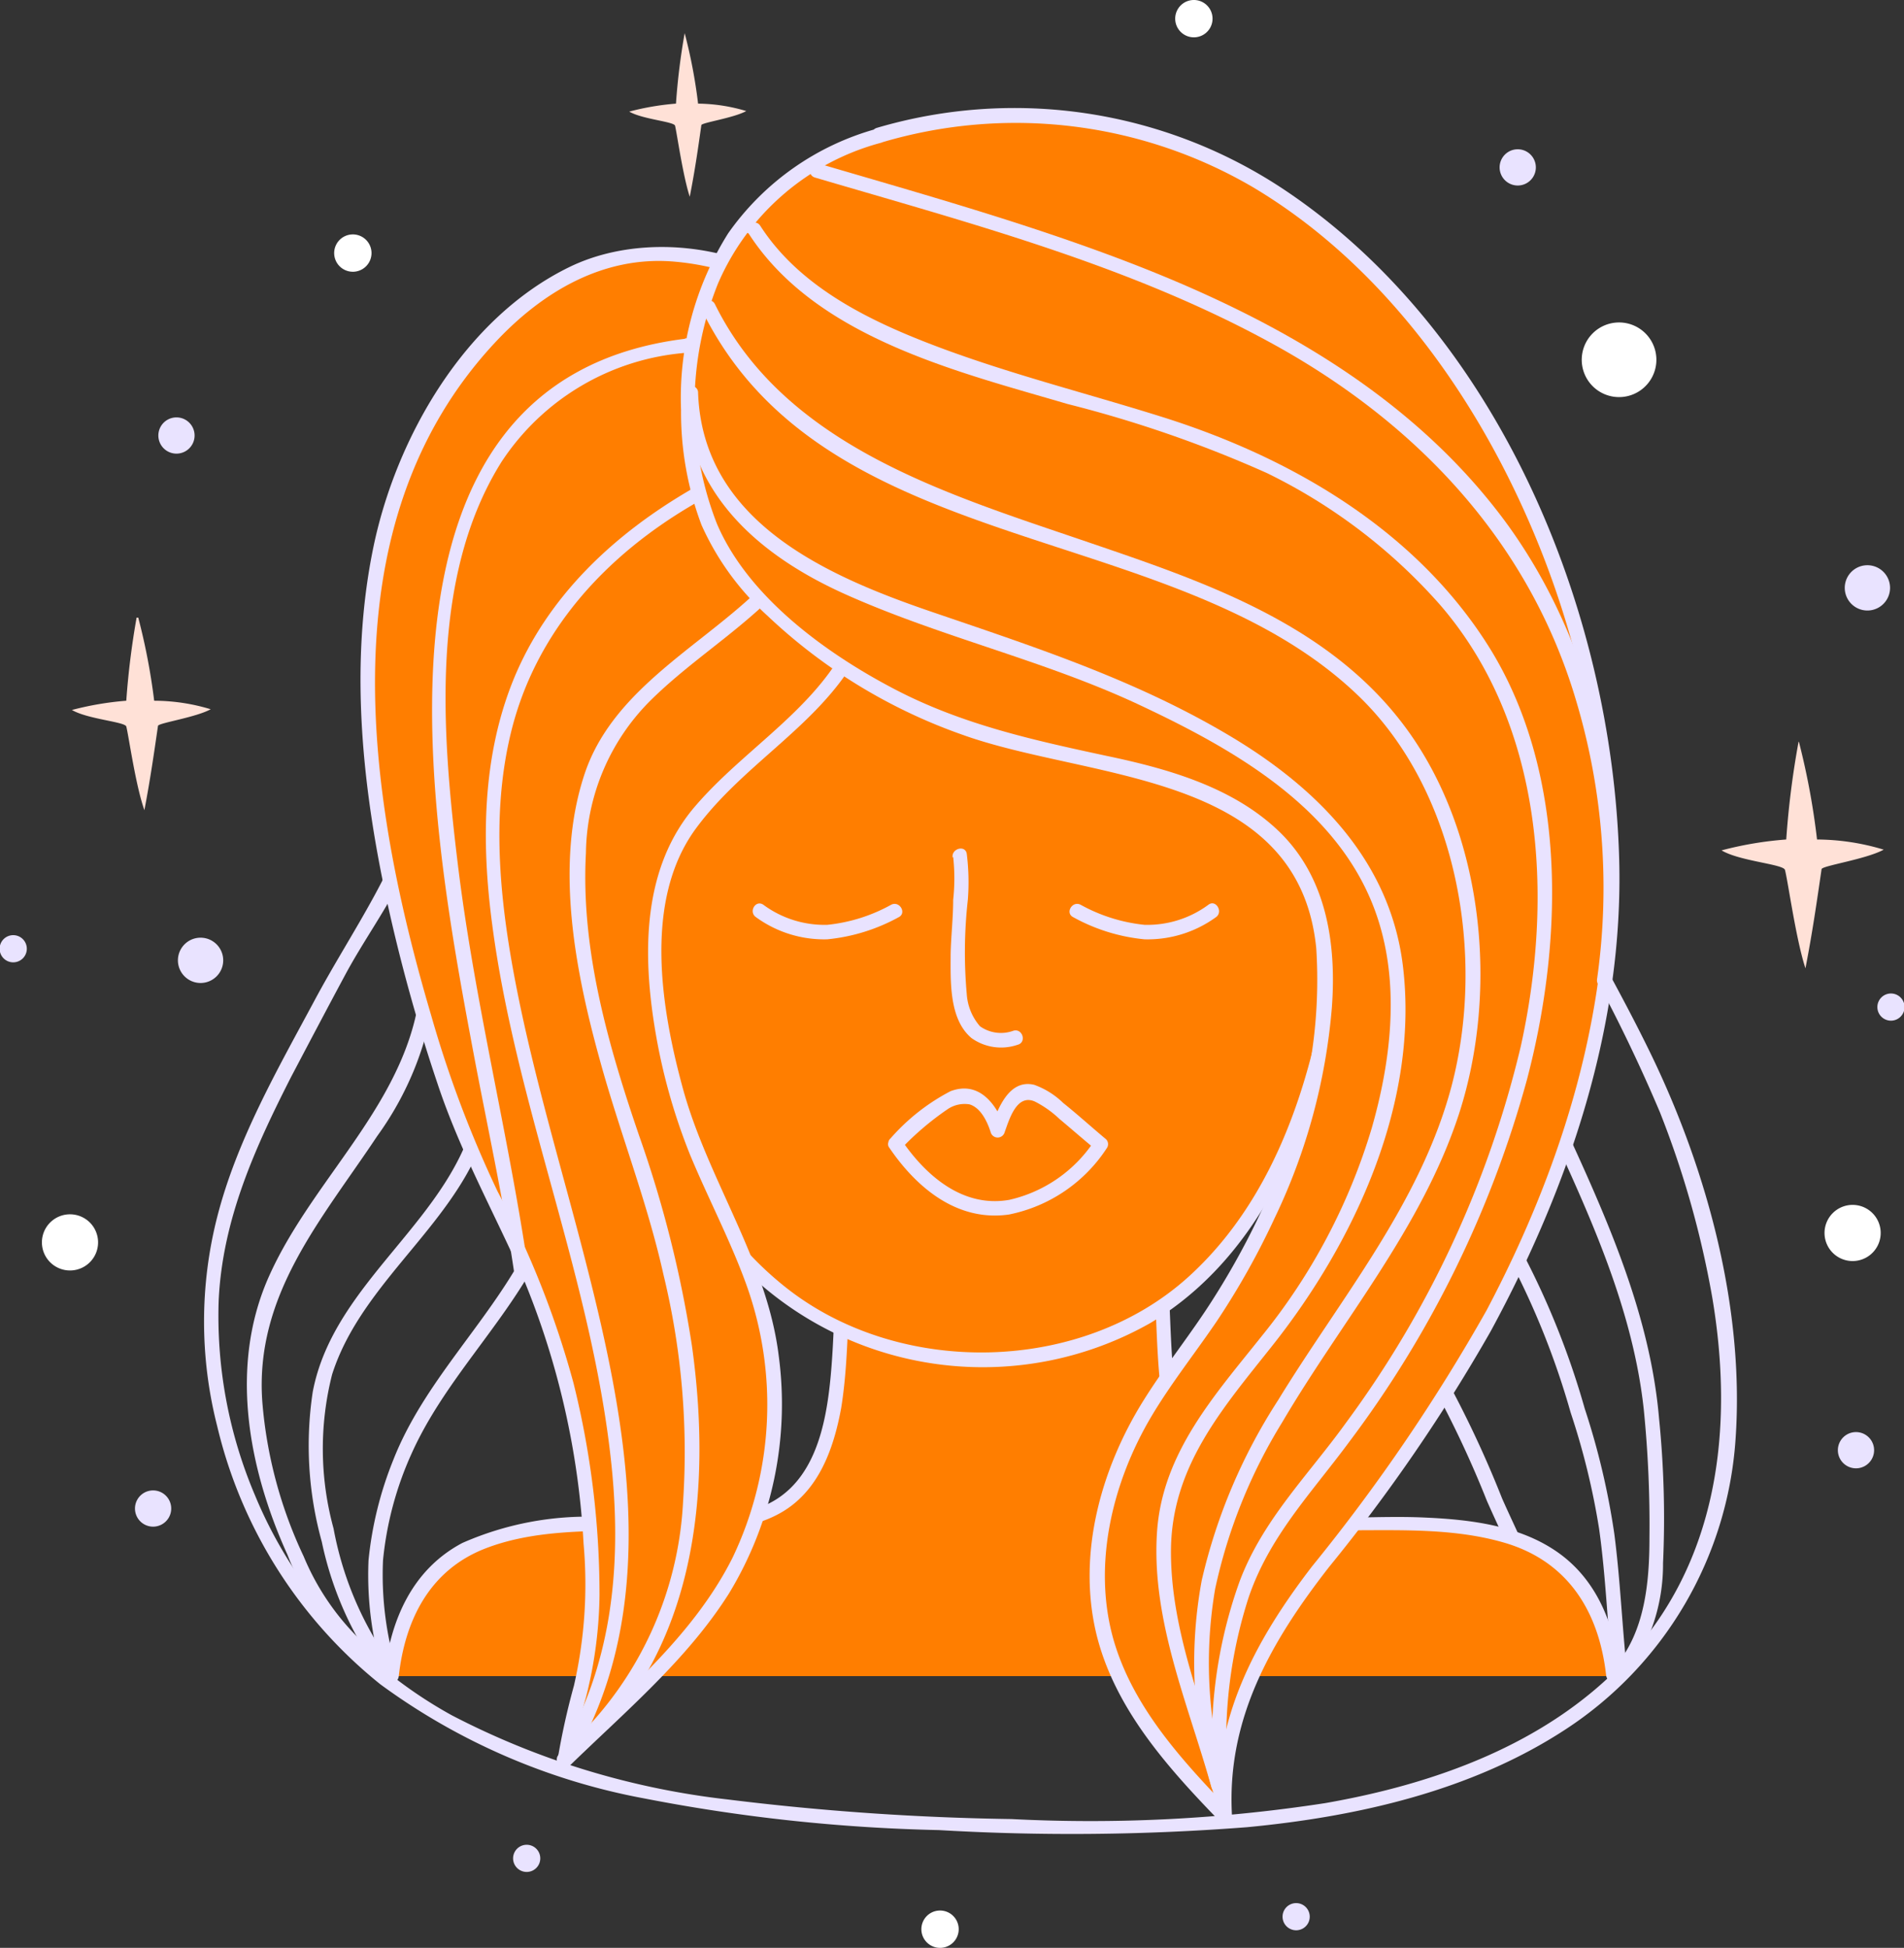 <svg xmlns="http://www.w3.org/2000/svg" viewBox="0 0 105.09 107.52"><rect x="0" y="0" width="105.09" height="107.52" fill="#333333" stroke="none"/><defs><style>.cls-1{fill:#e9e3ff;}.cls-2{fill:#ff7e00;}.cls-3{fill:#ffe1d7;}.cls-4{fill:#fff;}</style></defs><g id="OBJECTS"><path class="cls-1" d="M201.63,227.68c-1.41,3.92-1.66,8.06-2.62,12.08-1,4.33-3.62,7.85-5.69,11.71s-4.31,7.74-5.4,12a23.32,23.32,0,0,0,0,11.56,25.94,25.94,0,0,0,9,14.24,35.55,35.55,0,0,0,14.56,6.3,95.61,95.61,0,0,0,16.28,1.75,125.11,125.11,0,0,0,17-.16c6.09-.58,12.37-2,17.55-5.38a20.79,20.79,0,0,0,9.41-16c.51-7.16-1.52-14.74-4.6-21.15-3.48-7.22-8.22-13.94-10.19-21.8a26.93,26.93,0,0,1-.81-6.26.4.4,0,0,0-.8,0c.06,7.65,3.66,14.58,7.23,21.13a88.14,88.14,0,0,1,5,10,52.27,52.27,0,0,1,2.88,10.18c1.23,7.25.36,14.74-4.92,20.23-4.32,4.5-10.42,6.67-16.43,7.72a85.13,85.13,0,0,1-17.33.88,143.84,143.84,0,0,1-15.65-1.08,43.62,43.62,0,0,1-15.22-4.64A24.61,24.61,0,0,1,190,278.83a25.28,25.28,0,0,1-2-10.75c.21-4.47,2-8.41,4-12.34,1-1.9,2-3.8,3-5.66s2.29-3.63,3.21-5.54c1.65-3.44,2.07-7.2,2.73-10.9a35,35,0,0,1,1.47-5.74c.17-.49-.6-.7-.77-.22Z" transform="translate(-175.93 -196.3)"/><path class="cls-1" d="M199.18,250.19c-.32,6.61-5.82,10.83-8.38,16.51-2.24,4.95-1.18,10.62,1,15.43a14.88,14.88,0,0,0,5.29,6.78c.43.27.84-.42.4-.7a13.85,13.85,0,0,1-4.8-6,24.5,24.5,0,0,1-2.28-8.51c-.44-5.91,3.27-10.07,6.34-14.69a17.41,17.41,0,0,0,3.26-8.78c0-.51-.78-.51-.8,0Z" transform="translate(-175.93 -196.3)"/><path class="cls-1" d="M202.25,257.44c-1.24,6.15-7.89,9.5-9.06,15.7a19.87,19.87,0,0,0,.5,8.26,19,19,0,0,0,3.54,7.7c.33.4.89-.17.57-.56a18.66,18.66,0,0,1-3.46-7.87,16.66,16.66,0,0,1-.08-8.5c1.75-5.5,7.6-8.73,8.76-14.52.1-.5-.67-.72-.77-.21Z" transform="translate(-175.93 -196.3)"/><path class="cls-1" d="M204.89,265.44c-2.15,4-5.58,7.19-7.25,11.44a20.06,20.06,0,0,0-1.37,5.55,18.81,18.81,0,0,0,.86,6.49.4.4,0,0,0,.77-.21,18.12,18.12,0,0,1-.83-6.28,18.64,18.64,0,0,1,1.58-5.9c1.75-3.9,4.91-6.94,6.93-10.69a.4.4,0,0,0-.69-.4Z" transform="translate(-175.93 -196.3)"/><path class="cls-1" d="M260.13,255.67c2.66,5.92,5.83,11.92,6.53,18.46a64,64,0,0,1,.31,7.06c0,2.42-.24,5.17-1.89,7.09-.33.39.23,1,.57.56a10.27,10.27,0,0,0,2.07-6.25,54.93,54.93,0,0,0-.22-8c-.59-6.86-3.9-13.14-6.68-19.31-.21-.47-.9-.06-.69.4Z" transform="translate(-175.93 -196.3)"/><path class="cls-1" d="M257,262a44.19,44.19,0,0,1,5.62,12.27,40.24,40.24,0,0,1,1.57,6.41c.37,2.62.46,5.27.74,7.9,0,.51.85.51.8,0-.27-2.54-.37-5.09-.7-7.62a41,41,0,0,0-1.63-6.9,44.72,44.72,0,0,0-5.71-12.46c-.29-.42-1,0-.69.4Z" transform="translate(-175.93 -196.3)"/><path class="cls-1" d="M252.79,269.06A57.59,57.59,0,0,1,258,279.15c.66,1.5,1.4,3,2,4.5a22.28,22.28,0,0,1,1,4.5c.08.51.85.29.77-.21a22.53,22.53,0,0,0-1-4.51c-.55-1.5-1.28-2.94-1.93-4.41a59.91,59.91,0,0,0-5.31-10.36c-.29-.42-1,0-.69.4Z" transform="translate(-175.93 -196.3)"/><path class="cls-2" d="M265,288.82c-1-10.3-10.81-8-18.28-8.5-8-.51-5.93-9.79-6.95-16h-17c-1,6.17,1,15.45-6.95,16-7.47.52-17.26-1.8-18.29,8.5" transform="translate(-175.93 -196.3)"/><path class="cls-1" d="M265.38,288.82c-.3-2.68-1.22-5.27-3.51-6.86-2.09-1.45-4.77-1.78-7.25-1.89-2.88-.14-5.89.23-8.74-.24-3.1-.52-4.46-3-4.95-5.86-.55-3.21-.29-6.5-.8-9.72a.4.4,0,0,0-.38-.29h-17a.41.41,0,0,0-.39.29c-.44,2.81-.32,5.67-.63,8.49s-1.11,5.83-4,6.82c-2.67.91-5.95.41-8.73.47a17.12,17.12,0,0,0-7.55,1.44c-2.8,1.48-4,4.33-4.31,7.35-.05.51.75.5.8,0,.35-3.13,1.73-5.87,4.79-7.05,2.59-1,5.48-.95,8.21-1s5.67.36,8-.92c2.15-1.17,3-3.54,3.42-5.84.51-3.17.27-6.42.78-9.59l-.39.3h17l-.39-.3c.46,2.87.3,5.8.65,8.69.28,2.27.87,4.74,2.76,6.22,2.14,1.68,5.14,1.44,7.71,1.44,2.79,0,5.68-.11,8.39.66,3.56,1,5.31,3.78,5.71,7.35.06.5.86.51.8,0Z" transform="translate(-175.93 -196.3)"/><path class="cls-2" d="M210.39,224.7c-2.32,8.76-4.31,46.61,19.71,46.62,23.55,0,21.49-36.29,18.4-47.13" transform="translate(-175.93 -196.3)"/><path class="cls-1" d="M210,224.59c-1.64,6.28-1.6,13.28-1.05,19.68.68,7.79,2.56,16.51,8.24,22.27a18.74,18.74,0,0,0,22.25,2.78c7-4.21,9.73-12.89,10.75-20.55a66.39,66.39,0,0,0-.85-22.88c-.14-.61-.29-1.21-.45-1.81a.4.4,0,0,0-.78.21,61.35,61.35,0,0,1,1.68,20.56c-.53,7.66-2.3,16.5-8.23,21.9s-16,5.6-22.29.59-8.4-13.44-9.3-20.92a65.55,65.55,0,0,1,.49-20.21c.09-.47.19-.94.32-1.4a.41.41,0,0,0-.78-.22Z" transform="translate(-175.93 -196.3)"/><path class="cls-1" d="M217.66,246.93a6.39,6.39,0,0,0,3.93,1.22,10.23,10.23,0,0,0,3.94-1.22c.46-.23.05-.92-.41-.69a9.17,9.17,0,0,1-3.53,1.11,5.68,5.68,0,0,1-3.53-1.11c-.43-.29-.83.4-.4.69Z" transform="translate(-175.93 -196.3)"/><path class="cls-1" d="M242.63,246.24a5.68,5.68,0,0,1-3.53,1.11,9.22,9.22,0,0,1-3.53-1.11c-.46-.23-.87.46-.4.69a10.13,10.13,0,0,0,3.93,1.22,6.42,6.42,0,0,0,3.94-1.22c.42-.29,0-1-.41-.69Z" transform="translate(-175.93 -196.3)"/><path class="cls-2" d="M225.35,259.46c1.71-1.54,4.26-4.63,5.64-.77,1.28-3.6,2.26-2.06,5.68.77-2.35,3.35-7.36,5.93-11.32,0" transform="translate(-175.93 -196.3)"/><path class="cls-1" d="M225.63,259.75a15.82,15.82,0,0,1,2.57-2.2,1.67,1.67,0,0,1,1.24-.29c.64.19,1,1,1.17,1.54a.4.4,0,0,0,.77,0c.26-.72.67-2.15,1.68-1.69a5.72,5.72,0,0,1,1.34.95c.67.56,1.32,1.13,2,1.69l-.06-.49a7.64,7.64,0,0,1-4.7,3.27c-2.54.45-4.58-1.3-5.93-3.27-.28-.42-1,0-.69.4,1.51,2.22,3.76,4.09,6.6,3.68a8.42,8.42,0,0,0,5.41-3.68.38.38,0,0,0-.06-.48c-.79-.66-1.55-1.35-2.36-2a4.44,4.44,0,0,0-1.6-1c-1.4-.33-2,1.33-2.38,2.35h.77c-.49-1.31-1.44-2.58-3-2a11.38,11.38,0,0,0-3.31,2.6c-.39.35.18.91.56.57Z" transform="translate(-175.93 -196.3)"/><path class="cls-1" d="M228.54,243.6a11,11,0,0,1,0,2.37c0,1-.12,2-.14,3,0,1.47-.1,3.58,1.15,4.63a2.81,2.81,0,0,0,2.55.37c.5-.13.28-.9-.22-.78a2,2,0,0,1-1.86-.24,3,3,0,0,1-.73-1.77,26,26,0,0,1,.06-5.22,12.59,12.59,0,0,0-.06-2.53c-.08-.51-.86-.29-.78.21Z" transform="translate(-175.93 -196.3)"/><path class="cls-2" d="M223.75,230.26c-1.47,5.2-6.47,7.41-9.59,11.33s-2.06,11.17-.68,15.76c1.66,5.52,5,9.51,5.15,15.45.23,10.46-5,14.23-11.54,20.65a16.32,16.32,0,0,1,.78-3.58,26.18,26.18,0,0,0,.52-9.8,47,47,0,0,0-2.77-12.31c-1.51-3.68-3.49-6.87-4.82-10.73-3.86-11.23-7.81-28.2-.35-39,2.86-4.13,6.8-7.95,12-7.78,3.72.12,8.41,2,10.1,5.53" transform="translate(-175.93 -196.3)"/><path class="cls-1" d="M223.37,230.16c-1.44,4.76-6,7.07-9.05,10.62-2.94,3.39-2.93,8.12-2.24,12.32A32.83,32.83,0,0,0,214,260c1,2.42,2.23,4.74,3.12,7.2a19.57,19.57,0,0,1-.76,15.09c-2.19,4.36-6.11,7.56-9.54,10.9l.68.28a27.56,27.56,0,0,1,.77-3.47,23.94,23.94,0,0,0,.75-5.65,48.28,48.28,0,0,0-1.44-11.72,50.74,50.74,0,0,0-4.18-10.55,62.71,62.71,0,0,1-3.68-9.76c-3.56-12.06-5.84-27.09,3.56-37.14,2.59-2.77,5.95-4.77,9.85-4.44,3.56.3,7.45,2,9.13,5.29.23.46.92.06.69-.4-2.68-5.29-10.47-7.07-15.57-4.6-5.78,2.8-9.58,9.39-10.84,15.47-1.37,6.62-.59,13.56.87,20.09a94.91,94.91,0,0,0,2.66,9.5c1.25,3.78,3.17,7.21,4.77,10.84a44.45,44.45,0,0,1,3.3,14.58,25.14,25.14,0,0,1-.53,7.83,39.56,39.56,0,0,0-.91,4.13c-.05.37.46.5.68.29,3.08-3,6.48-5.85,8.79-9.51a20.14,20.14,0,0,0,2.74-13.12c-.65-5.26-3.91-9.7-5.29-14.75-1.2-4.39-2.19-10.36.7-14.32,3.08-4.21,8.22-6.37,9.83-11.67.15-.49-.62-.7-.77-.21Z" transform="translate(-175.93 -196.3)"/><path class="cls-2" d="M224.47,203.78c26.63-7.66,43.77,25.17,40,47.75-1.73,10.21-7.09,20.57-13.47,28.58-4.12,5.17-7.88,9.59-7.38,16.43-5.45-5.61-8.67-10.2-6.22-18.33,1-3.37,3.2-6.06,5.1-8.76a40.26,40.26,0,0,0,5.67-12.05c1-3.91,1.78-9.43-.4-13.08-2.63-4.42-8.75-5.54-13.34-6.42-6.59-1.27-13.49-4.64-17.78-10.05a13.6,13.6,0,0,1-2.62-7.71C213.45,212.4,216.81,206,224.47,203.78Z" transform="translate(-175.93 -196.3)"/><path class="cls-1" d="M224.57,204.17a25.93,25.93,0,0,1,20.51,2.46c6,3.57,10.61,9.26,13.8,15.43a51.11,51.11,0,0,1,5.62,20.7c.44,9.07-2.31,17.9-6.52,25.87a101.16,101.16,0,0,1-9.63,14.13c-3.15,4.1-5.5,8.47-5.18,13.78l.68-.28c-2.62-2.72-5.35-5.67-6.44-9.38-1.21-4.16-.09-8.76,2.08-12.41,1.09-1.83,2.42-3.5,3.62-5.27a42.38,42.38,0,0,0,3.19-5.7,33.08,33.08,0,0,0,3.14-11.57c.27-3.61-.31-7.37-3.1-9.91-2.54-2.33-6.05-3.31-9.35-4-4-.86-7.92-1.72-11.63-3.65s-8.11-5.05-9.86-9.16a18,18,0,0,1,.06-13.26,13.63,13.63,0,0,1,9-7.77.4.4,0,0,0-.21-.78,14.82,14.82,0,0,0-8.23,5.78,17.06,17.06,0,0,0-2.6,9.75,17.61,17.61,0,0,0,1.13,6.35,15,15,0,0,0,3.63,5A30.21,30.21,0,0,0,229,236.84c7.07,2.56,18.61,2,19.58,11.81a27.38,27.38,0,0,1-2.28,12.8,42.41,42.41,0,0,1-3.41,6.55c-1.2,1.9-2.62,3.65-3.81,5.55-2.37,3.77-3.7,8.5-2.64,12.93,1,4.12,3.94,7.39,6.81,10.35a.41.41,0,0,0,.68-.29c-.32-5.36,2.18-9.67,5.37-13.76a94.93,94.93,0,0,0,8.91-13c4.34-8,7.34-16.89,7.09-26.05-.38-13.8-6.69-29.06-18.46-36.94a26.85,26.85,0,0,0-22.52-3.43A.4.4,0,0,0,224.57,204.17Z" transform="translate(-175.93 -196.3)"/><path class="cls-1" d="M217.32,229.31c-3.24,2.95-7.65,5.3-9.12,9.7-1.67,5-.53,10.86.84,15.81,1.1,4,2.61,7.8,3.51,11.84a41.47,41.47,0,0,1,1.08,12.56,19.67,19.67,0,0,1-6.07,13.22c-.38.35.18.91.56.57,6.28-5.71,7.11-14.48,6-22.43A63.68,63.68,0,0,0,211.21,259c-1.71-5-3.23-10.28-2.94-15.61A12.09,12.09,0,0,1,211.8,235c1.88-1.87,4.12-3.34,6.08-5.12.38-.35-.18-.92-.56-.57Z" transform="translate(-175.93 -196.3)"/><path class="cls-1" d="M214.05,223.33c-4.26,2.48-7.94,5.92-9.81,10.56-1.7,4.24-1.74,8.92-1.15,13.39,1.33,10.21,5.59,19.82,6.61,30.08.54,5.5,0,11.08-3,15.89a.4.4,0,0,0,.69.4c5.14-8.48,3.17-18.72.85-27.77-1.27-4.95-2.76-9.84-3.76-14.85-.92-4.62-1.48-9.51-.38-14.16,1.35-5.73,5.33-10,10.31-12.85a.4.4,0,0,0-.4-.69Z" transform="translate(-175.93 -196.3)"/><path class="cls-1" d="M213.67,218c.2,5.57,4.19,9,9,11.14,5.23,2.33,10.83,3.6,16,6,5.52,2.58,11.61,6,13.43,12.27,1.06,3.62.56,7.61-.46,11.17a33.36,33.36,0,0,1-6.06,11.46c-2.61,3.28-5.5,6.46-5.79,10.84-.32,4.86,1.72,9.48,3,14.06a.4.4,0,0,0,.77-.22c-1.2-4.18-3-8.35-3-12.76,0-4.68,2.83-7.89,5.58-11.36,4.58-5.77,8.14-13.47,7.22-21-.73-5.93-4.93-10-9.89-12.88-5.14-3-10.63-4.77-16.21-6.68-5.83-2-12.55-5-12.8-12.06,0-.51-.82-.51-.8,0Z" transform="translate(-175.93 -196.3)"/><path class="cls-1" d="M214.68,213.44c6.83,13.88,26.07,11.45,36.26,21.3,5.47,5.3,7,14.36,5.1,21.54-1.73,6.48-6.13,11.69-9.56,17.3a31.12,31.12,0,0,0-4.22,9.95,25,25,0,0,0,.83,12.35c.15.49.93.28.77-.22A24.33,24.33,0,0,1,243,284a29.24,29.24,0,0,1,3.7-9.19c3.31-5.63,7.69-10.71,9.75-17,2.22-6.82,1.39-15.49-2.94-21.35s-11.43-8.15-17.93-10.37c-7.6-2.59-16.37-5.27-20.19-13-.23-.46-.92-.06-.69.4Z" transform="translate(-175.93 -196.3)"/><path class="cls-1" d="M217.25,209.19c3.7,5.74,11.48,7.61,17.6,9.41a67,67,0,0,1,11,3.81,30.66,30.66,0,0,1,9.54,7.25c5.75,6.63,6.3,16.14,4.48,24.39a57.12,57.12,0,0,1-9.63,20.76c-2.09,2.91-4.61,5.37-5.89,8.78a26,26,0,0,0-1.31,12.18c.06.5.86.51.8,0a25.62,25.62,0,0,1,1-11.27c1.14-3.38,3.46-5.77,5.53-8.57a59.23,59.23,0,0,0,9.83-20c2-7.57,2.25-16.72-1.92-23.65-4-6.58-10.89-10.63-18-12.9-4.2-1.33-8.48-2.39-12.6-3.94-3.69-1.39-7.59-3.26-9.79-6.68-.28-.43-1,0-.7.4Z" transform="translate(-175.93 -196.3)"/><path class="cls-1" d="M213.74,215c-18.56,2.31-14.09,26.52-11.71,39.24.78,4.17,1.7,8.31,2.31,12.51.07.51.84.29.77-.21-1.1-7.58-3-15-3.92-22.61-.86-7.11-1.57-15.79,2.43-22.15a13.44,13.44,0,0,1,10.12-6c.5-.06.51-.86,0-.8Z" transform="translate(-175.93 -196.3)"/><path class="cls-1" d="M220.91,206.1c8.59,2.53,17.43,4.86,25.32,9.21s14.11,10.89,16.7,19.69a36,36,0,0,1,1.15,15.34c-.08.51.69.72.77.22,1.32-8.83-.67-18.74-6.16-25.9s-13.62-11.39-21.93-14.43c-5.13-1.88-10.4-3.36-15.64-4.9-.49-.15-.7.62-.21.77Z" transform="translate(-175.93 -196.3)"/><path class="cls-3" d="M275.2,237.25a48.1,48.1,0,0,0-.68,5.39,19.55,19.55,0,0,0-3.57.6c1,.6,3.42.76,3.5,1.08.17.64.6,3.81,1.13,5.43.39-2,.63-3.69.89-5.47,0-.19,2.44-.54,3.43-1.08a12.87,12.87,0,0,0-3.68-.56,40.37,40.37,0,0,0-1-5.39" transform="translate(-175.93 -196.3)"/><path class="cls-3" d="M183.47,230.39a43.92,43.92,0,0,0-.57,4.59,17,17,0,0,0-3,.51c.87.51,2.91.65,3,.91.14.55.51,3.24,1,4.62.33-1.73.53-3.14.75-4.65,0-.16,2.07-.46,2.91-.92a10.8,10.8,0,0,0-3.12-.47,34.88,34.88,0,0,0-.88-4.59" transform="translate(-175.93 -196.3)"/><path class="cls-3" d="M213.72,198.13a36.24,36.24,0,0,0-.48,3.89,14.59,14.59,0,0,0-2.58.44c.74.43,2.47.55,2.53.78.11.46.43,2.75.81,3.92.29-1.47.46-2.67.64-3.95,0-.14,1.77-.39,2.48-.78a9.54,9.54,0,0,0-2.66-.41,28.47,28.47,0,0,0-.74-3.89" transform="translate(-175.93 -196.3)"/><path class="cls-4" d="M265.34,214.1a2.06,2.06,0,1,0,.15,4.11,2.06,2.06,0,0,0-.15-4.11" transform="translate(-175.93 -196.3)"/><path class="cls-4" d="M179.85,263.33a1.55,1.55,0,1,0,.11,3.09,1.55,1.55,0,0,0-.11-3.09" transform="translate(-175.93 -196.3)"/><path class="cls-4" d="M278.24,262.81a1.55,1.55,0,1,0,.11,3.09,1.55,1.55,0,0,0-.11-3.09" transform="translate(-175.93 -196.3)"/><path class="cls-4" d="M195.37,209.24a1,1,0,1,0,.07,2.06,1,1,0,0,0-.07-2.06" transform="translate(-175.93 -196.3)"/><path class="cls-4" d="M227.78,301.76a1,1,0,1,0,.07,2.06,1,1,0,0,0-.07-2.06" transform="translate(-175.93 -196.3)"/><path class="cls-4" d="M241.79,196.3a1,1,0,1,0,.07,2.06,1,1,0,0,0-.07-2.06" transform="translate(-175.93 -196.3)"/><path class="cls-1" d="M279,230a1.25,1.25,0,0,0,0-2.5,1.25,1.25,0,0,0,0,2.5Z" transform="translate(-175.93 -196.3)"/><path class="cls-1" d="M187,250.56a1.25,1.25,0,0,0,0-2.5,1.25,1.25,0,0,0,0,2.5Z" transform="translate(-175.93 -196.3)"/><path class="cls-1" d="M259.7,206.54a1,1,0,0,0,0-2,1,1,0,0,0,0,2Z" transform="translate(-175.93 -196.3)"/><path class="cls-1" d="M184.38,280.57a1,1,0,0,0,0-2,1,1,0,0,0,0,2Z" transform="translate(-175.93 -196.3)"/><path class="cls-1" d="M278.37,277.35a1,1,0,0,0,0-2,1,1,0,0,0,0,2Z" transform="translate(-175.93 -196.3)"/><path class="cls-1" d="M185.67,221.34a1,1,0,0,0,0-2,1,1,0,0,0,0,2Z" transform="translate(-175.93 -196.3)"/><path class="cls-1" d="M176.66,249.42a.75.75,0,0,0,0-1.5.75.75,0,0,0,0,1.5Z" transform="translate(-175.93 -196.3)"/><path class="cls-1" d="M280.3,252.64a.75.75,0,0,0,0-1.5.75.75,0,0,0,0,1.5Z" transform="translate(-175.93 -196.3)"/><path class="cls-1" d="M205,299.63a.75.75,0,0,0,0-1.5.75.75,0,0,0,0,1.5Z" transform="translate(-175.93 -196.3)"/><path class="cls-1" d="M247.47,302.85a.75.75,0,0,0,0-1.5.75.75,0,0,0,0,1.5Z" transform="translate(-175.93 -196.3)"/></g></svg>
